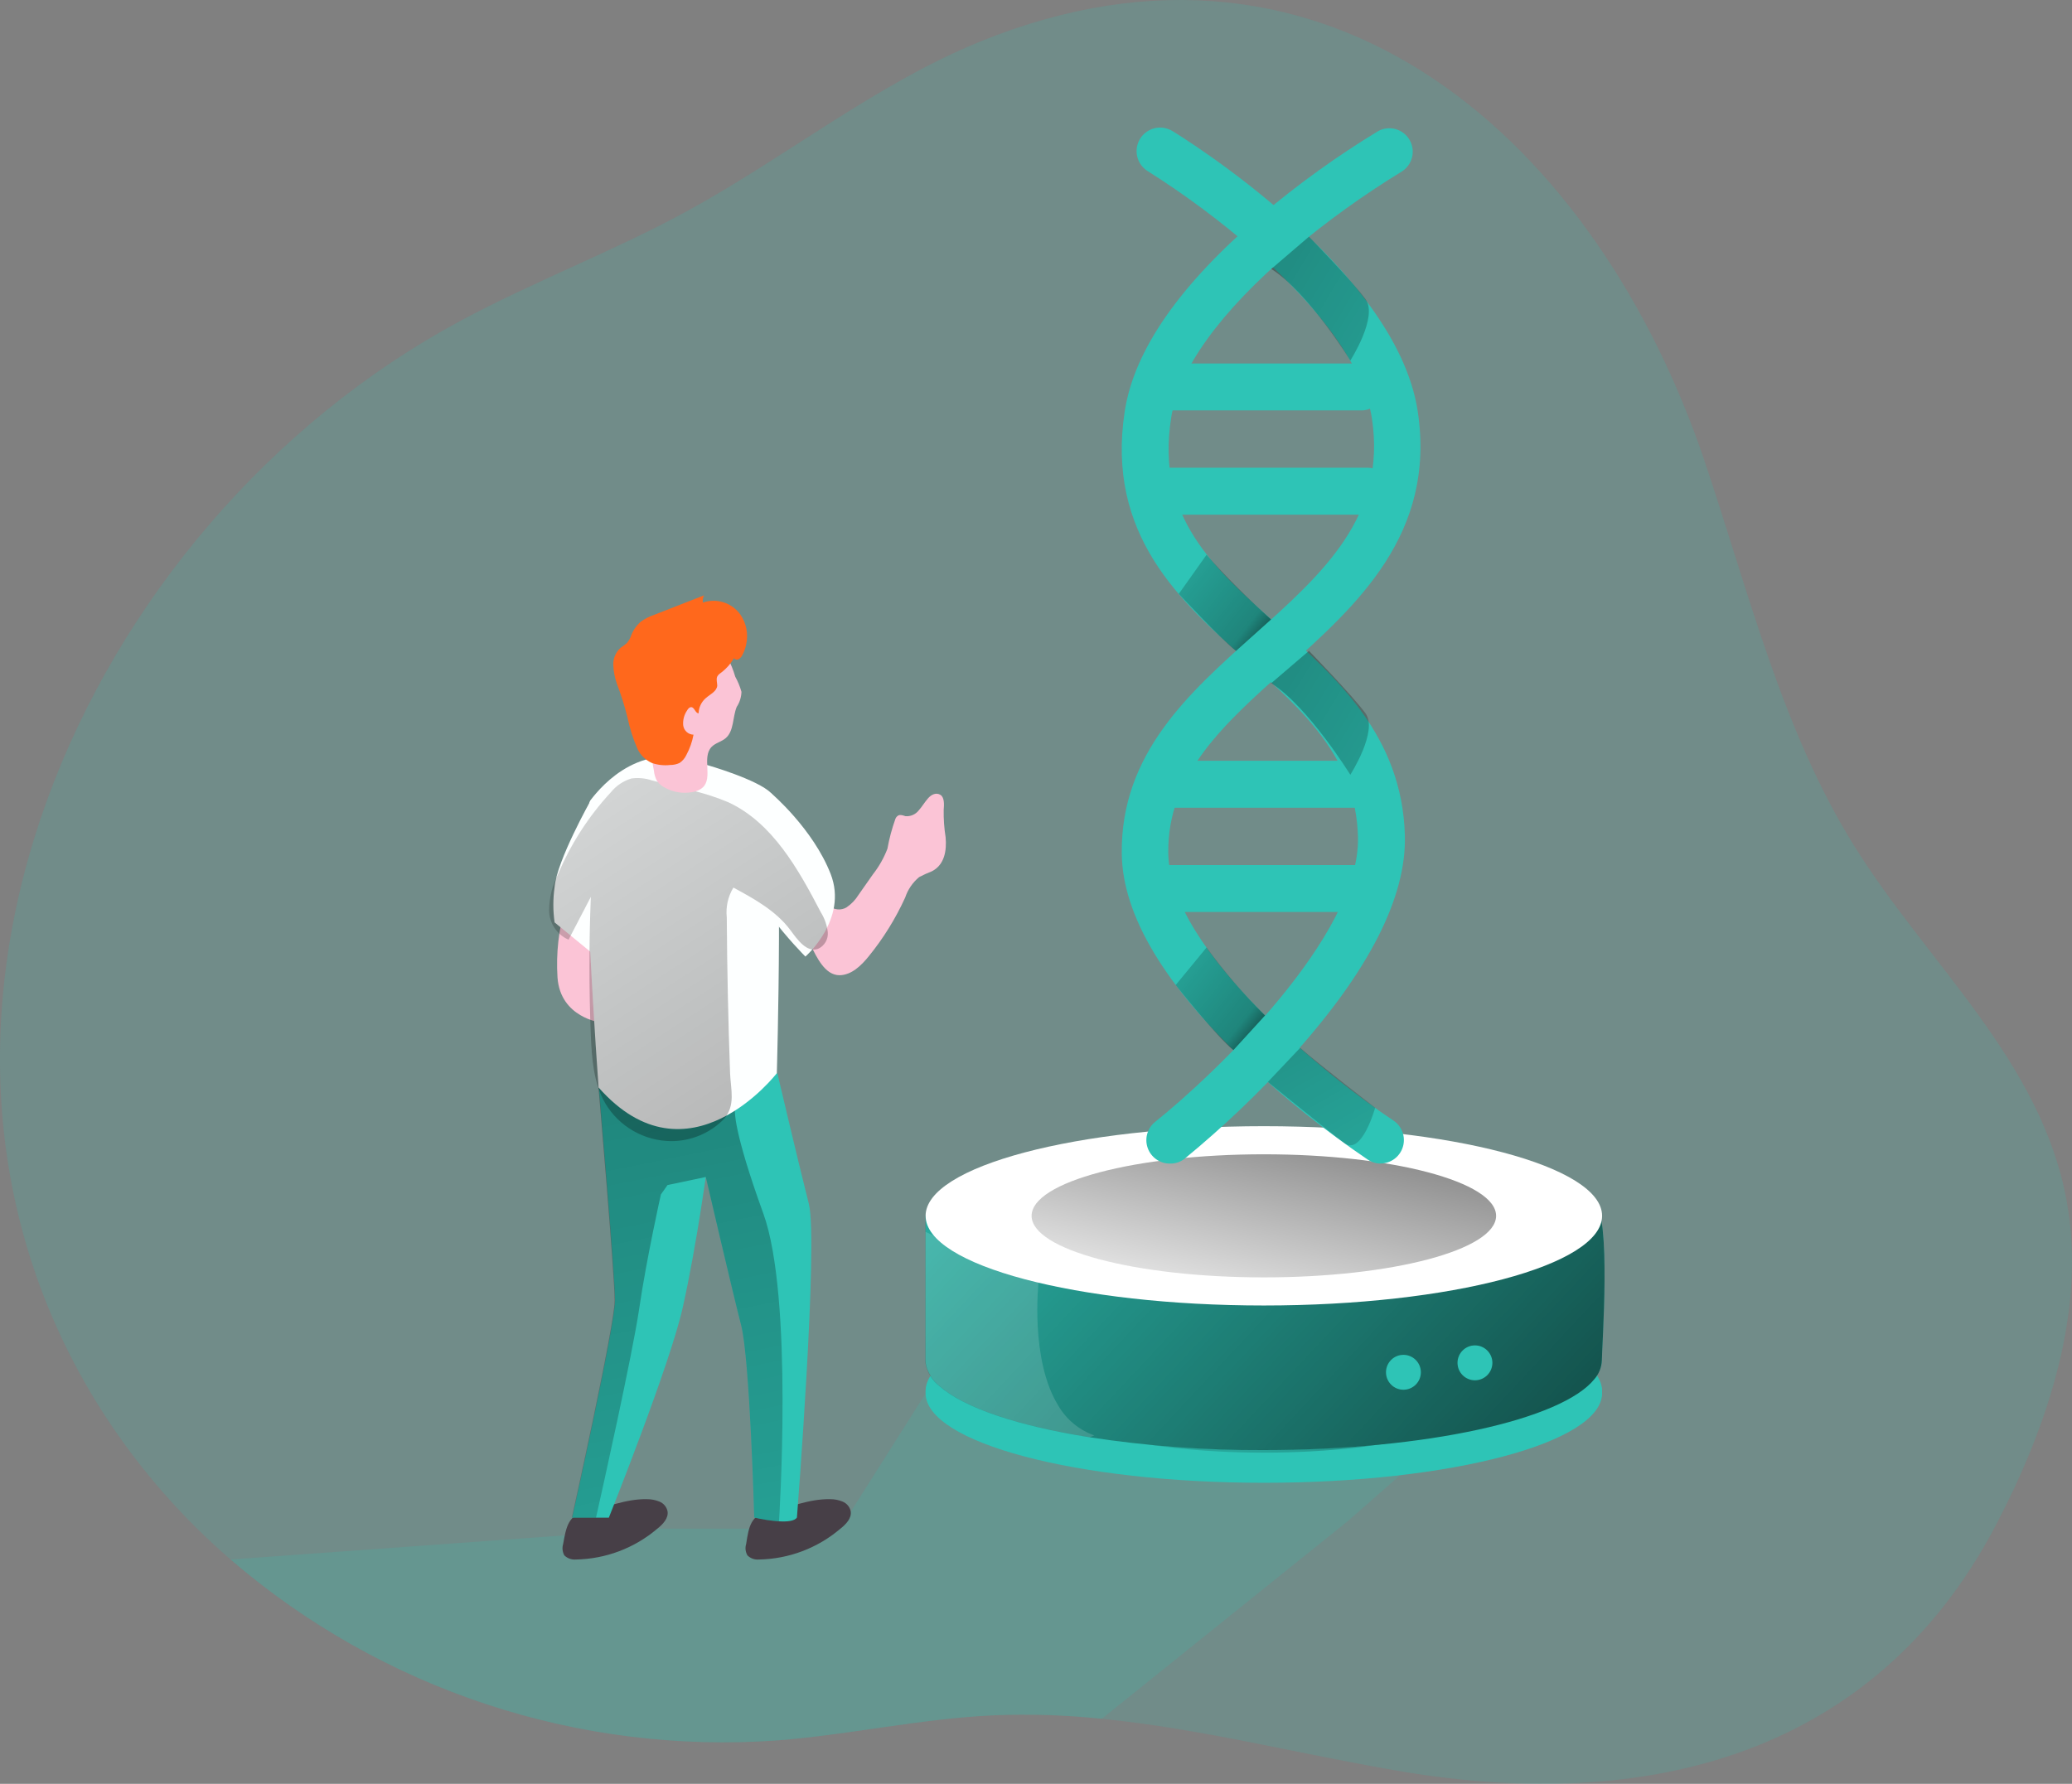 <svg width="648" height="558" viewBox="0 0 648 558" fill="none" xmlns="http://www.w3.org/2000/svg">
<rect x="0" y="0" width="648" height="558" fill="#808080" stroke="none"/>
<g clip-path="url(#clip0_11_871)">
<path opacity="0.18" d="M624.193 477.098C586.323 549.334 515.027 566.944 438.682 554.185C407.301 548.93 376.096 540.794 344.563 537.661C333.312 536.464 321.987 536.101 310.683 536.574C288.087 537.61 265.845 542.613 243.325 544.407C181.024 548.934 119.466 528.595 72.104 487.836C57.269 475.02 44.271 460.218 33.477 443.848C-45.746 322.95 25.474 164.078 144.006 100.357C167.182 87.9 191.721 78.678 214.822 66.071C245.799 49.142 274.1 26.201 306.517 13.012C416.465 -31.734 499.804 45.504 533.053 144.117C546.863 185.099 557.29 228.203 579.734 264.358C602.758 301.449 638.457 331.768 646.384 375.933C652.443 409.764 640.653 445.667 624.193 477.098Z" fill="#2EC4B6"/>
<path opacity="0.18" d="M467.867 435.157L421.439 475.885L344.563 537.661C333.312 536.464 321.987 536.101 310.683 536.574C288.087 537.61 265.845 542.613 243.325 544.407C181.024 548.934 119.466 528.595 72.104 487.836L205.582 478.185H262.714L289.475 435.889L467.867 435.157Z" fill="#2EC4B6"/>
<path d="M176.119 482.985C175.938 483.574 175.878 484.193 175.943 484.805C176.008 485.418 176.197 486.01 176.498 486.548C176.969 487.005 177.533 487.357 178.151 487.579C178.77 487.801 179.428 487.889 180.083 487.836C189.443 487.673 198.456 484.262 205.582 478.185C207.324 476.795 209.141 474.9 208.763 472.702C208.615 472.037 208.308 471.418 207.869 470.899C207.429 470.38 206.869 469.975 206.238 469.72C204.981 469.204 203.633 468.946 202.274 468.963C195.534 468.836 189.651 471.641 183.264 472.853C177.811 473.788 177.078 477.528 176.119 482.985Z" fill="#473F47"/>
<path d="M233.353 482.985C233.169 483.575 233.11 484.196 233.18 484.809C233.25 485.422 233.446 486.014 233.757 486.548C234.222 487.007 234.781 487.361 235.395 487.583C236.01 487.805 236.665 487.892 237.316 487.836C246.685 487.679 255.709 484.267 262.841 478.185C264.583 476.795 266.426 474.9 266.047 472.702C265.897 472.038 265.59 471.42 265.15 470.901C264.711 470.382 264.152 469.977 263.522 469.72C262.274 469.203 260.934 468.945 259.584 468.963C252.843 468.836 246.961 471.641 240.548 472.854C234.817 473.788 234.186 477.528 233.353 482.985Z" fill="#473F47"/>
<path d="M249.233 474.698C248.475 475.835 246.153 476.037 243.628 475.885H243.451C240.9 475.684 238.368 475.287 235.877 474.698C235.877 474.698 234.514 425.126 231.787 414.565C229.061 404.004 220.729 368.176 220.729 368.176C220.729 368.176 220.098 372.649 219.063 379.192C217.75 387.454 215.756 399.052 213.509 409.057C209.52 426.945 190.409 474.749 190.409 474.749H178.947C178.947 474.749 192.353 414.615 192.353 406.808C192.353 399.001 187.303 340.232 187.303 340.232L197.402 339.424L243.123 335.76C243.123 335.76 249.889 364.563 252.944 376.514C255.999 388.465 249.233 474.698 249.233 474.698Z" fill="#2EC4B6"/>
<path d="M243.628 475.885H243.451C240.9 475.684 238.368 475.287 235.877 474.698C235.877 474.698 234.514 425.126 231.787 414.565C229.061 404.004 220.729 368.176 220.729 368.176L208.763 370.703L206.692 373.634C206.692 373.634 202.199 393.645 199.901 409.385C197.806 423.661 188.162 466.941 186.394 474.748H178.82C178.82 474.748 192.226 414.615 192.226 406.808C192.226 399.001 187.177 340.232 187.177 340.232L197.276 339.424L229.843 347.484C229.843 347.484 229.187 353.32 238.705 379.546C248.223 405.772 243.628 475.885 243.628 475.885Z" fill="url(#paint0_linear_11_871)"/>
<path d="M259.331 283.358C260.065 283.99 260.976 284.377 261.94 284.468C262.903 284.558 263.871 284.347 264.709 283.864C266.239 282.837 267.53 281.493 268.496 279.922L273.015 273.479C274.91 271.058 276.434 268.367 277.534 265.495C278.11 262.289 278.955 259.136 280.059 256.071C280.241 255.657 280.55 255.311 280.942 255.086C281.649 254.757 282.432 255.086 283.189 255.313C283.976 255.376 284.766 255.243 285.488 254.926C286.211 254.608 286.844 254.116 287.33 253.494C288.39 252.306 289.147 250.967 290.233 249.729C291.318 248.491 292.758 247.86 294.07 248.618C295.383 249.376 295.282 251.65 295.131 253.368C295.081 256.235 295.284 259.101 295.737 261.933C296.09 265.975 295.459 270.498 291.445 272.545C290.083 273.078 288.752 273.685 287.456 274.364C285.432 276.045 283.919 278.259 283.088 280.756C280.097 287.329 276.279 293.494 271.727 299.099C269.354 302.03 266.325 305.011 262.563 305.062C257.943 305.062 255.443 299.377 253.626 295.916C253.161 295.143 252.86 294.283 252.742 293.389C252.712 292.516 252.894 291.649 253.272 290.862C254.817 288.012 256.871 285.468 259.331 283.358Z" fill="#FBC4D6"/>
<path d="M176.876 283.358C174.722 290.613 173.867 298.192 174.352 305.744C175.235 318.377 187.96 319.868 187.96 319.868L190.484 287.679L176.876 283.358Z" fill="#FBC4D6"/>
<path d="M221.184 239.32C221.184 239.32 237.089 243.868 241.204 248.138C245.32 252.408 242.946 335.71 242.946 335.71C242.946 335.71 215.175 371.865 187.202 340.182C187.202 340.182 180.992 255.136 184.678 250.31C188.364 245.485 201.164 230.527 221.184 239.32Z" fill="#FDFFFF"/>
<path d="M184.779 250.31C184.779 250.31 174.125 269.235 173.443 277.522C172.927 281.176 172.927 284.884 173.443 288.538L184.779 297.836V250.31Z" fill="#FDFFFF"/>
<path d="M241.204 248.138C241.204 248.138 254.282 259.255 259.786 273.404C265.289 287.553 251.884 299.225 251.884 299.225C251.884 299.225 228.632 276.158 231.838 263.423C235.044 250.689 237.771 248.365 241.204 248.138Z" fill="#FDFFFF"/>
<path d="M227.294 286.971C226.939 283.72 227.667 280.443 229.364 277.648C235.953 281.211 242.77 284.975 247.213 290.989C249.435 293.995 252.262 298.013 255.797 296.825C256.801 296.383 257.64 295.634 258.193 294.685C258.747 293.737 258.986 292.637 258.877 291.545C258.617 289.354 257.875 287.249 256.706 285.38C249.637 271.812 241.558 257.334 227.748 250.942C223.808 249.287 219.727 247.993 215.554 247.076L203.89 244.12C201.827 243.431 199.633 243.224 197.478 243.514C194.934 244.275 192.68 245.79 191.014 247.86C184.101 255.331 178.54 263.949 174.579 273.328C172.751 276.841 171.773 280.736 171.726 284.697C171.731 286.664 172.31 288.587 173.39 290.229C174.471 291.872 176.007 293.163 177.811 293.945L184.779 280.554C184.19 295.04 184.19 309.517 184.779 323.986C185.107 331.263 185.637 338.817 189.298 345.134C191.426 348.717 194.443 351.688 198.057 353.76C201.671 355.832 205.759 356.934 209.924 356.958C213.024 356.96 216.093 356.337 218.947 355.126C221.801 353.915 224.382 352.141 226.536 349.909C230.02 345.69 228.581 341.015 228.329 335.836C227.748 319.666 227.395 303.243 227.294 286.971Z" fill="url(#paint1_linear_11_871)"/>
<path d="M230.399 221.128C229.061 224.413 229.591 228.708 226.89 230.957C225.577 232.043 223.709 232.422 222.522 233.66C219.442 236.919 223.002 243.236 219.821 246.293C218.954 247.06 217.884 247.56 216.741 247.733C213.776 248.339 210.693 247.883 208.031 246.445C207.029 245.965 206.161 245.245 205.506 244.348C204.964 243.374 204.629 242.299 204.521 241.189C203.688 236.54 202.83 231.892 202.173 227.217C201.277 222.833 201.277 218.312 202.173 213.927C202.859 211.378 204.129 209.023 205.881 207.049C207.634 205.076 209.822 203.538 212.272 202.558C216.791 200.789 224.365 200.966 227.42 205.514C228.479 207.472 229.326 209.539 229.944 211.679C230.77 213.174 231.422 214.76 231.888 216.403C231.84 218.086 231.324 219.722 230.399 221.128Z" fill="#FBC4D6"/>
<path d="M233.353 201.623C233.13 202.734 232.748 203.806 232.217 204.806C231.984 205.351 231.598 205.816 231.106 206.145C230.856 206.306 230.556 206.368 230.262 206.322C229.969 206.275 229.703 206.123 229.515 205.893C228.407 207.816 226.89 209.472 225.072 210.744C224.754 210.976 224.495 211.278 224.314 211.628C223.911 212.512 224.314 213.548 224.314 214.508C224.112 216.328 222.068 217.187 220.704 218.399C220.026 218.989 219.478 219.714 219.096 220.527C218.713 221.341 218.504 222.225 218.483 223.124C217.447 223.124 217.22 221.255 216.185 221.204C215.604 221.204 215.175 221.709 214.898 222.215C213.963 223.566 213.526 225.2 213.66 226.838C213.746 227.643 214.121 228.389 214.716 228.938C215.31 229.486 216.084 229.8 216.892 229.82C216.484 232.028 215.734 234.159 214.67 236.136C214.202 237.161 213.459 238.036 212.524 238.663C211.607 239.089 210.607 239.305 209.596 239.294C207.681 239.515 205.741 239.308 203.915 238.688C201.983 237.828 200.406 236.329 199.447 234.443C198.018 231.197 196.935 227.81 196.215 224.337C195.342 220.821 194.254 217.361 192.958 213.978C192.271 212.052 191.879 210.033 191.797 207.99C191.763 206.971 191.956 205.957 192.362 205.022C192.768 204.086 193.377 203.253 194.145 202.583C194.799 202.163 195.423 201.699 196.013 201.193C196.651 200.456 197.132 199.596 197.427 198.667C198.085 196.997 199.153 195.519 200.532 194.371C201.744 193.523 203.07 192.851 204.471 192.375L220.174 186.236C219.819 186.928 219.695 187.716 219.821 188.484C221.916 187.769 224.185 187.746 226.295 188.419C228.404 189.092 230.241 190.426 231.535 192.224C232.474 193.578 233.121 195.113 233.434 196.731C233.747 198.35 233.72 200.016 233.353 201.623Z" fill="#FF681C"/>
<path d="M395.258 463.834C453.68 463.834 501.041 451.277 501.041 435.788C501.041 420.299 453.68 407.743 395.258 407.743C336.836 407.743 289.475 420.299 289.475 435.788C289.475 451.277 336.836 463.834 395.258 463.834Z" fill="#2EC4B6"/>
<path d="M395.258 455.041C435.373 455.041 467.892 446.421 467.892 435.788C467.892 425.155 435.373 416.536 395.258 416.536C355.143 416.536 322.624 425.155 322.624 435.788C322.624 446.421 355.143 455.041 395.258 455.041Z" fill="url(#paint2_linear_11_871)"/>
<path d="M395.258 463.202C453.68 463.202 501.041 450.646 501.041 435.157C501.041 419.668 453.68 407.111 395.258 407.111C336.836 407.111 289.475 419.668 289.475 435.157C289.475 450.646 336.836 463.202 395.258 463.202Z" fill="#2EC4B6"/>
<path d="M395.258 454.409C435.373 454.409 467.892 445.79 467.892 435.157C467.892 424.524 435.373 415.904 395.258 415.904C355.143 415.904 322.624 424.524 322.624 435.157C322.624 445.79 355.143 454.409 395.258 454.409Z" fill="url(#paint3_linear_11_871)"/>
<path d="M500.965 425.53C500.965 440.943 453.653 453.576 395.233 453.576C336.813 453.576 289.45 440.943 289.45 425.454V380.304C307.123 371.259 354.258 397.485 395.233 397.485C438.985 397.485 482.56 366.357 498.617 376.413C503.969 379.799 500.965 421.665 500.965 425.53Z" fill="#2EC4B6"/>
<path d="M500.965 425.53C500.888 427.694 500.068 429.764 498.642 431.392C488.544 444.025 446.079 453.601 395.132 453.601C376.911 453.685 358.712 452.342 340.701 449.583C318.458 446.072 301.569 440.412 293.894 433.691C291.604 431.977 290.03 429.475 289.475 426.667C289.396 426.319 289.354 425.963 289.349 425.606V380.304C307.022 371.234 354.157 397.46 395.132 397.46C438.884 397.46 482.484 366.332 498.642 376.388C503.969 379.799 500.965 421.665 500.965 425.53Z" fill="url(#paint4_linear_11_871)"/>
<path d="M395.258 408.375C453.68 408.375 501.041 395.818 501.041 380.329C501.041 364.84 453.68 352.284 395.258 352.284C336.836 352.284 289.475 364.84 289.475 380.329C289.475 395.818 336.836 408.375 395.258 408.375Z" fill="white"/>
<path d="M395.258 399.582C435.373 399.582 467.892 390.962 467.892 380.329C467.892 369.696 435.373 361.077 395.258 361.077C355.143 361.077 322.624 369.696 322.624 380.329C322.624 390.962 355.143 399.582 395.258 399.582Z" fill="url(#paint5_linear_11_871)"/>
<path opacity="0.15" d="M342.241 449.028L340.801 449.583C318.559 446.072 301.67 440.412 293.995 433.691C291.705 431.977 290.131 429.475 289.576 426.667C289.497 426.319 289.455 425.963 289.45 425.606V385.357L324.795 401.25C324.795 401.25 322.094 425.252 330.93 439.629C333.465 444.007 337.475 447.339 342.241 449.028Z" fill="white"/>
<path d="M365.846 363.982C364.326 363.985 362.842 363.514 361.602 362.635C360.361 361.756 359.425 360.512 358.922 359.076C358.42 357.64 358.377 356.084 358.799 354.622C359.22 353.16 360.086 351.866 361.276 350.92C379.176 336.644 425.478 292.808 424.695 261.857C424.089 237.021 407.553 222.24 389.881 206.575C369.204 188.207 345.8 167.362 351.758 128.604C354.712 109.478 369.103 88.835 394.551 67.258C406.015 57.558 418.221 48.772 431.057 40.981C432.726 40.092 434.673 39.882 436.493 40.397C438.312 40.912 439.861 42.111 440.817 43.743C441.773 45.376 442.061 47.315 441.62 49.155C441.18 50.995 440.046 52.593 438.455 53.614C426.313 61.041 414.75 69.377 403.867 78.552C381.625 97.476 368.522 115.542 366.25 130.827C361.504 161.677 379.176 177.393 399.626 195.584C417.879 211.83 438.581 230.274 439.364 261.453C439.843 280.604 428.205 303.521 404.776 329.671C394.163 341.468 382.677 352.448 370.416 362.517C369.105 363.514 367.492 364.031 365.846 363.982Z" fill="#2EC4B6"/>
<path d="M431.815 363.982C430.386 363.987 428.988 363.565 427.801 362.77C414.487 353.737 401.893 343.685 390.133 332.703C364.255 308.397 351.026 286.289 350.824 267.011C350.471 235.783 371.754 216.782 392.405 198.389C413.663 179.389 433.759 161.475 429.038 130.777C426.614 115.466 414.016 97.325 392.405 78.476C381.935 69.335 370.777 61.015 359.029 53.589C358.201 53.092 357.478 52.435 356.902 51.658C356.327 50.881 355.91 49.998 355.676 49.059C355.441 48.121 355.394 47.145 355.536 46.188C355.678 45.232 356.007 44.312 356.505 43.483C357.002 42.653 357.658 41.93 358.434 41.354C359.211 40.778 360.093 40.361 361.031 40.126C361.969 39.892 362.944 39.844 363.9 39.987C364.856 40.129 365.774 40.459 366.603 40.956C369.456 42.7 436.485 83.908 443.352 128.478C449.285 167.059 424.165 189.495 401.974 209.329C383.013 226.282 365.089 242.175 365.366 266.809C365.694 297.608 416.263 337.554 435.728 350.49C437.053 351.354 438.064 352.625 438.608 354.111C439.151 355.598 439.199 357.22 438.745 358.737C438.29 360.253 437.357 361.581 436.085 362.522C434.813 363.463 433.27 363.966 431.689 363.957L431.815 363.982Z" fill="#2EC4B6"/>
<path d="M426.134 128.377H363.018C361.148 128.267 359.39 127.446 358.104 126.081C356.818 124.717 356.102 122.912 356.102 121.037C356.102 119.161 356.818 117.357 358.104 115.993C359.39 114.628 361.148 113.807 363.018 113.697H426.134C428.005 113.807 429.763 114.628 431.049 115.993C432.334 117.357 433.051 119.161 433.051 121.037C433.051 122.912 432.334 124.717 431.049 126.081C429.763 127.446 428.005 128.267 426.134 128.377Z" fill="#2EC4B6"/>
<path d="M428.053 160.995H364.937C363.938 161.054 362.937 160.907 361.996 160.565C361.055 160.223 360.194 159.692 359.466 159.004C358.738 158.317 358.158 157.488 357.761 156.568C357.364 155.648 357.16 154.657 357.16 153.655C357.16 152.653 357.364 151.662 357.761 150.742C358.158 149.823 358.738 148.994 359.466 148.306C360.194 147.619 361.055 147.088 361.996 146.745C362.937 146.403 363.938 146.257 364.937 146.316H428.053C429.924 146.425 431.682 147.247 432.968 148.611C434.253 149.975 434.969 151.78 434.969 153.655C434.969 155.531 434.253 157.335 432.968 158.7C431.682 160.064 429.924 160.885 428.053 160.995Z" fill="#2EC4B6"/>
<path d="M426.134 252.66H363.018C361.148 252.55 359.39 251.729 358.104 250.365C356.818 249 356.102 247.196 356.102 245.32C356.102 243.445 356.818 241.64 358.104 240.276C359.39 238.912 361.148 238.091 363.018 237.981H426.134C428.005 238.091 429.763 238.912 431.049 240.276C432.334 241.64 433.051 243.445 433.051 245.32C433.051 247.196 432.334 249 431.049 250.365C429.763 251.729 428.005 252.55 426.134 252.66Z" fill="#2EC4B6"/>
<path d="M428.053 285.279H364.937C363.938 285.337 362.937 285.191 361.996 284.849C361.055 284.506 360.194 283.975 359.466 283.288C358.738 282.601 358.158 281.772 357.761 280.852C357.364 279.932 357.16 278.941 357.16 277.939C357.16 276.937 357.364 275.946 357.761 275.026C358.158 274.106 358.738 273.277 359.466 272.59C360.194 271.902 361.055 271.371 361.996 271.029C362.937 270.687 363.938 270.54 364.937 270.599H428.053C429.924 270.709 431.682 271.53 432.968 272.894C434.253 274.259 434.969 276.063 434.969 277.939C434.969 279.814 434.253 281.619 432.968 282.983C431.682 284.348 429.924 285.169 428.053 285.279Z" fill="#2EC4B6"/>
<path d="M397.581 84.136L409.371 74.029C409.371 74.029 423.004 88.027 427.043 93.56C431.083 99.093 422.297 112.787 422.297 112.787C422.297 112.787 409.194 91.488 397.581 84.136Z" fill="url(#paint6_linear_11_871)"/>
<path d="M386.548 203.619L397.53 193.765C390.421 187.416 383.677 180.667 377.333 173.552L368.674 185.756C368.674 185.756 381.297 199.45 386.548 203.619Z" fill="url(#paint7_linear_11_871)"/>
<path d="M397.581 213.7L409.371 203.594C409.371 203.594 423.004 217.591 427.043 223.124C431.083 228.657 422.297 242.352 422.297 242.352C422.297 242.352 409.194 221.128 397.581 213.7Z" fill="url(#paint8_linear_11_871)"/>
<path d="M406.619 327.776L396.52 338.438C396.52 338.438 414.975 353.472 420.429 357.565C425.882 361.658 430.073 346.498 430.073 346.498C430.073 346.498 411.668 332.299 406.619 327.776Z" fill="url(#paint9_linear_11_871)"/>
<path d="M385.74 328.484L395.637 317.644C388.964 311.073 382.85 303.957 377.358 296.37L367.689 308.119C367.689 308.119 380.489 324.315 385.74 328.484Z" fill="url(#paint10_linear_11_871)"/>
<path d="M438.909 434.727C441.921 434.727 444.362 432.284 444.362 429.27C444.362 426.256 441.921 423.812 438.909 423.812C435.897 423.812 433.456 426.256 433.456 429.27C433.456 432.284 435.897 434.727 438.909 434.727Z" fill="#2EC4B6"/>
<path d="M461.277 431.771C464.289 431.771 466.731 429.328 466.731 426.313C466.731 423.299 464.289 420.856 461.277 420.856C458.266 420.856 455.824 423.299 455.824 426.313C455.824 429.328 458.266 431.771 461.277 431.771Z" fill="#2EC4B6"/>
</g>
<defs>
<linearGradient id="paint0_linear_11_871" x1="165.642" y1="210.87" x2="264.073" y2="699.688" gradientUnits="userSpaceOnUse">
<stop offset="0.01"/>
<stop offset="0.13" stop-opacity="0.69"/>
<stop offset="0.25" stop-opacity="0.32"/>
<stop offset="1" stop-opacity="0"/>
</linearGradient>
<linearGradient id="paint1_linear_11_871" x1="322.119" y1="467.497" x2="92.884" y2="113.581" gradientUnits="userSpaceOnUse">
<stop offset="0.01"/>
<stop offset="0.13" stop-opacity="0.69"/>
<stop offset="0.25" stop-opacity="0.32"/>
<stop offset="1" stop-opacity="0"/>
</linearGradient>
<linearGradient id="paint2_linear_11_871" x1="420.101" y1="322.975" x2="385.588" y2="479.336" gradientUnits="userSpaceOnUse">
<stop/>
<stop offset="1" stop-opacity="0"/>
</linearGradient>
<linearGradient id="paint3_linear_11_871" x1="420.101" y1="322.344" x2="385.588" y2="478.704" gradientUnits="userSpaceOnUse">
<stop/>
<stop offset="1" stop-opacity="0"/>
</linearGradient>
<linearGradient id="paint4_linear_11_871" x1="594.099" y1="590.543" x2="290.29" y2="306.055" gradientUnits="userSpaceOnUse">
<stop/>
<stop offset="1" stop-opacity="0"/>
</linearGradient>
<linearGradient id="paint5_linear_11_871" x1="420.101" y1="267.517" x2="385.588" y2="423.851" gradientUnits="userSpaceOnUse">
<stop/>
<stop offset="1" stop-opacity="0"/>
</linearGradient>
<linearGradient id="paint6_linear_11_871" x1="336.282" y1="46.009" x2="526.036" y2="158.996" gradientUnits="userSpaceOnUse">
<stop offset="0.01"/>
<stop offset="0.13" stop-opacity="0.69"/>
<stop offset="0.25" stop-opacity="0.32"/>
<stop offset="1" stop-opacity="0"/>
</linearGradient>
<linearGradient id="paint7_linear_11_871" x1="405.912" y1="207.687" x2="344.299" y2="158.54" gradientUnits="userSpaceOnUse">
<stop offset="0.01"/>
<stop offset="0.13" stop-opacity="0.69"/>
<stop offset="0.25" stop-opacity="0.32"/>
<stop offset="1" stop-opacity="0"/>
</linearGradient>
<linearGradient id="paint8_linear_11_871" x1="336.282" y1="175.573" x2="526.036" y2="288.56" gradientUnits="userSpaceOnUse">
<stop offset="0.01"/>
<stop offset="0.13" stop-opacity="0.69"/>
<stop offset="0.25" stop-opacity="0.32"/>
<stop offset="1" stop-opacity="0"/>
</linearGradient>
<linearGradient id="paint9_linear_11_871" x1="357.582" y1="249.402" x2="462.963" y2="434.463" gradientUnits="userSpaceOnUse">
<stop offset="0.01"/>
<stop offset="0.13" stop-opacity="0.69"/>
<stop offset="0.25" stop-opacity="0.32"/>
<stop offset="1" stop-opacity="0"/>
</linearGradient>
<linearGradient id="paint10_linear_11_871" x1="404.372" y1="330.656" x2="343.996" y2="282.495" gradientUnits="userSpaceOnUse">
<stop offset="0.01"/>
<stop offset="0.13" stop-opacity="0.69"/>
<stop offset="0.25" stop-opacity="0.32"/>
<stop offset="1" stop-opacity="0"/>
</linearGradient>
<clipPath id="clip0_11_871">
<rect width="648" height="558" fill="white"/>
</clipPath>
</defs>
</svg>
